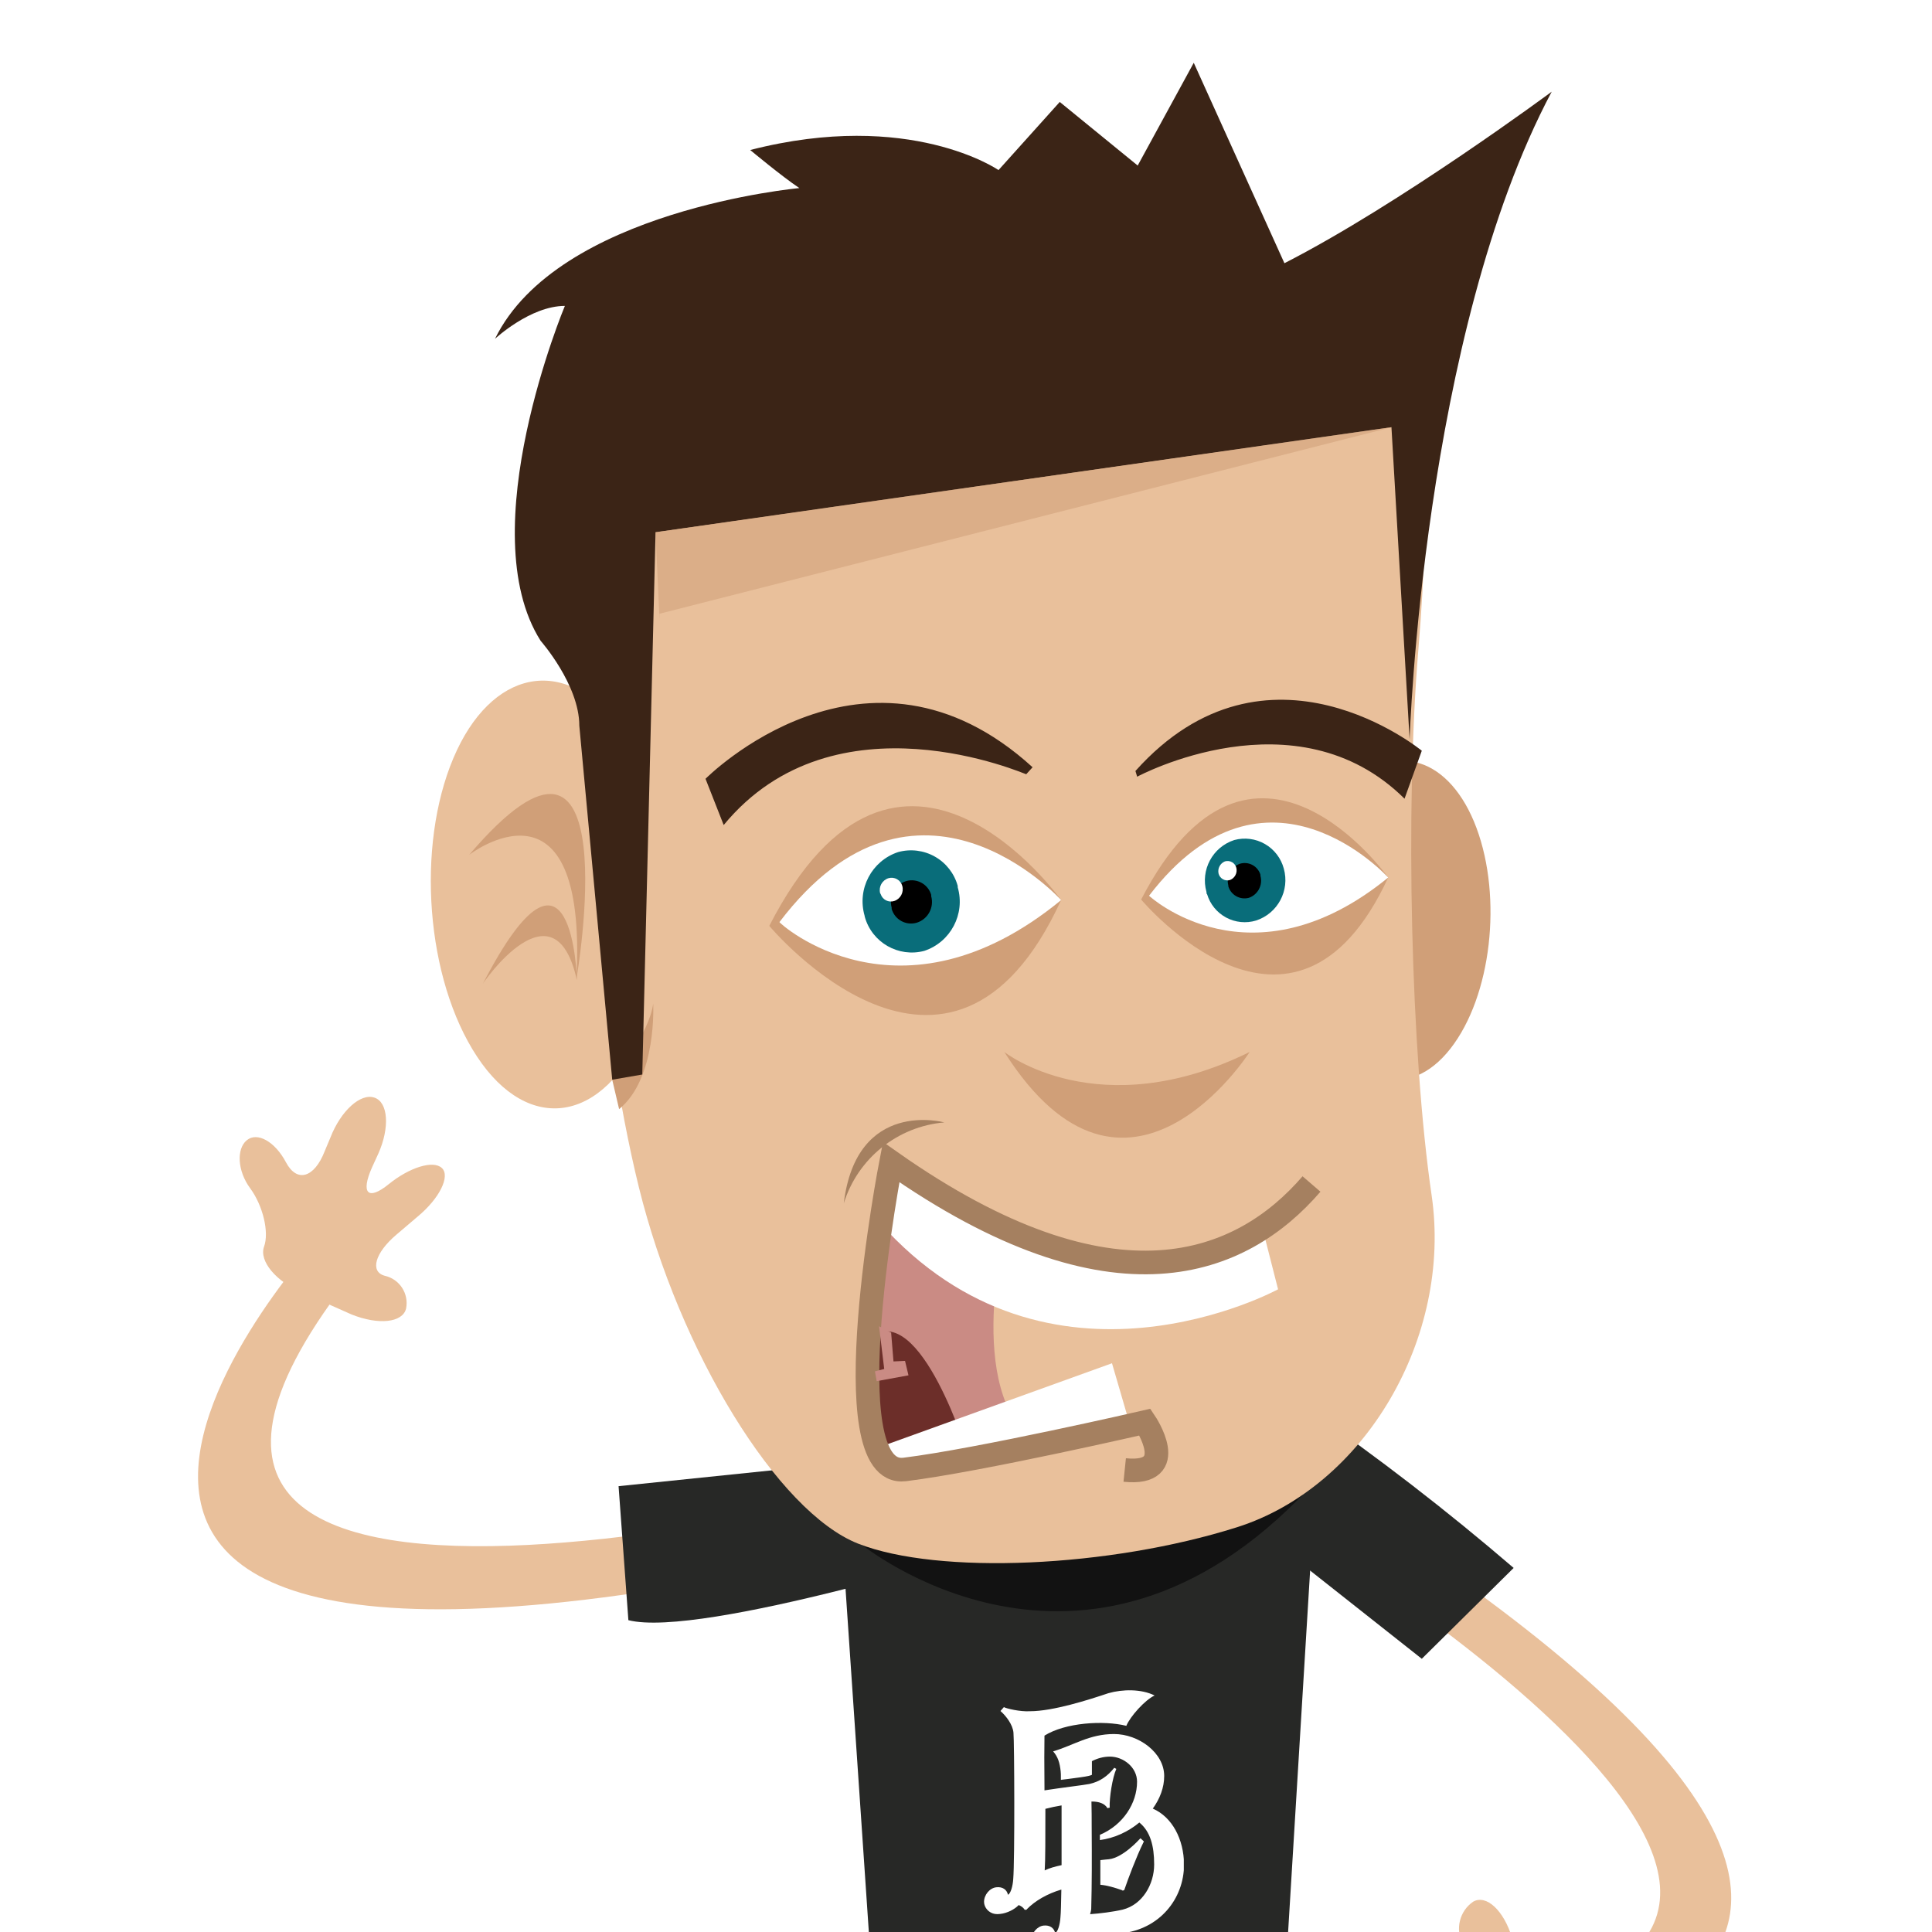 <?xml version="1.0" encoding="UTF-8" standalone="no"?>
<!DOCTYPE svg PUBLIC "-//W3C//DTD SVG 1.1//EN" "http://www.w3.org/Graphics/SVG/1.1/DTD/svg11.dtd">
<svg width="100%" height="100%" viewBox="0 0 400 400" version="1.1" xmlns="http://www.w3.org/2000/svg" xmlns:xlink="http://www.w3.org/1999/xlink" xml:space="preserve" xmlns:serif="http://www.serif.com/" style="fill-rule:evenodd;clip-rule:evenodd;">
    <rect x="0" y="0" width="400" height="400" fill="#333333" stroke="none"/>
    <g transform="matrix(1.028,0,0,1.029,-11.578,-11.662)">
        <rect x="-0.539" y="1" width="408.113" height="405.934" style="fill:white;"/>
    </g>
    <g transform="matrix(1.881,0,0,1.881,40.997,13)">
        <g>
            <path d="M113.47,156.8C113.47,156.8 195.47,203.9 143.92,213.62L143.6,218.62C143.6,218.62 216.5,211.82 114.11,150.93L113.47,156.8Z" style="fill:rgb(233,192,155);fill-rule:nonzero;"/>
            <path d="M146.91,213.56C147.91,216.56 147.35,219.56 145.76,220.3C144.17,221.04 142.52,223.73 142.01,226.3C141.5,228.87 139.85,230.75 138.33,230.5C136.81,230.25 136.33,227.83 137.18,225.16C138.03,222.49 136.42,221.34 133.49,222.55L131.78,223.25C128.85,224.46 125.99,224.08 125.36,222.49C124.73,220.9 126.63,218.67 129.62,217.59L131.33,216.96C134.26,215.88 134.33,214.61 131.4,214.1C128.47,213.59 126.12,212 126.19,210.6C126.26,209.2 128.79,208.44 131.91,208.89L135.02,209.33C138.13,209.78 140.02,208.76 139.21,207.04C138.358,205.426 138.853,203.429 140.36,202.4C141.82,201.58 143.73,203.4 144.62,206.34L146.91,213.56Z" style="fill:rgb(233,192,155);fill-rule:nonzero;"/>
            <path d="M121.93,148C129.859,153.488 137.496,159.386 144.81,165.67L134.7,175.67L120.7,164.61L121.93,148Z" style="fill:rgb(39,40,38);fill-rule:nonzero;"/>
            <path d="M84.94,154.7C84.94,154.7 -21.84,184 16.23,134.3L12.8,130C12.8,130 -46.06,194.83 88.69,159.88L84.94,154.7Z" style="fill:rgb(233,192,155);fill-rule:nonzero;"/>
            <path d="M87.73,163.35C87.73,163.35 55.38,173.45 47.37,171.42L46.29,156.67L70.89,154.13L77.82,154.13L87.73,163.35Z" style="fill:rgb(39,40,38);fill-rule:nonzero;"/>
            <path d="M11.52,135.38C8.6,134.17 6.69,131.89 7.27,130.3C7.85,128.71 7.14,125.78 5.74,123.88C4.34,121.98 4.21,119.56 5.36,118.6C6.51,117.64 8.47,118.73 9.68,121.02C10.89,123.31 12.8,122.73 13.94,119.81L14.58,118.28C15.72,115.36 17.88,113.39 19.41,113.9C20.94,114.41 21.12,117.2 19.85,120.06L19.15,121.59C17.88,124.45 18.71,125.28 20.99,123.43C23.27,121.58 25.89,120.76 26.84,121.65C27.79,122.54 26.59,125 24.17,127L21.82,129C19.47,131 18.9,133.06 20.55,133.51C22.189,133.874 23.234,135.484 22.9,137.13C22.52,138.66 19.9,138.97 16.9,137.77L11.52,135.38Z" style="fill:rgb(233,192,155);fill-rule:nonzero;"/>
            <path d="M91.16,221.63L74.89,221.25L69.68,144.53L123.83,142.63L118.94,222.9L97.84,221.69" style="fill:rgb(39,40,38);fill-rule:nonzero;"/>
            <path d="M72.92,163C72.92,163 97.46,183.21 122.18,157L72.92,163Z" style="fill:rgb(18,18,18);fill-rule:nonzero;"/>
            <path d="M124,104.43C127.12,112.63 133.35,114.28 137.86,108.5C142.37,102.72 143.58,91.91 140.72,84.22C137.86,76.53 131.72,74.49 127.06,79.83C122.4,85.17 120.91,96.23 124,104.43Z" style="fill:rgb(208,159,120);fill-rule:nonzero;"/>
            <path d="M58.05,64.89C58.05,64.89 85.44,48.62 92.82,69L91.42,71.28C91.42,71.28 83.85,60.89 58.05,64.89Z" style="fill:rgb(35,31,32);fill-rule:nonzero;"/>
            <path d="M134.32,64.64C132.86,81.99 133.49,109 135.78,124.64C138.07,140.28 128.41,156.74 114.36,161.19C100.31,165.64 81.5,166.46 72.67,163C63.84,159.54 53,141.93 48.52,123.75C44.04,105.57 41.84,77.86 43.52,62.16C45.2,46.46 52.58,29.56 60,24.66C67.42,19.76 85.8,19.32 100.87,23.77C115.94,28.22 130.23,32.1 132.64,32.42C135.05,32.74 135.78,47.29 134.32,64.64Z" style="fill:rgb(233,192,155);fill-rule:nonzero;"/>
            <path d="M88.75,108.88C88.75,108.88 99.11,117.08 115.75,108.88C115.76,108.88 102.22,130.11 88.75,108.88Z" style="fill:rgb(208,159,120);fill-rule:nonzero;"/>
            <path d="M49.09,106.4C44.64,116.76 36.38,117.97 30.72,109.4C25.06,100.83 24,86.25 28.11,76.53C32.22,66.81 40.32,65.08 46.29,73C52.26,80.92 53.54,96 49.09,106.4Z" style="fill:rgb(233,192,155);fill-rule:nonzero;"/>
            <path d="M41.65,100.87C41.65,100.87 47.65,66.29 29.83,87.2C29.77,87.2 42.92,77.1 41.65,100.87Z" style="fill:rgb(208,159,120);fill-rule:nonzero;"/>
            <path d="M41.71,101C41.71,101 41.27,82.18 31.35,101.38C31.29,101.38 39.24,89.81 41.71,101Z" style="fill:rgb(208,159,120);fill-rule:nonzero;"/>
            <path d="M88.94,128.07C88.94,128.07 84.17,146.19 92.31,152.07C92.31,152.07 77.94,155.57 76.31,154.49C76.31,154.49 74.02,153.49 73.77,147.18C73.77,147.18 74.21,126.9 76.31,120.93C76.29,120.89 85.83,128.26 88.94,128.07Z" style="fill:rgb(202,139,132);fill-rule:nonzero;"/>
            <path d="M84.81,153.43C84.81,153.43 79.53,136.08 74,140.28C74,140.28 72.86,155.53 77.82,154.7L84.81,153.43Z" style="fill:rgb(108,46,41);fill-rule:nonzero;"/>
            <path d="M102.6,150L100.6,143.14L74.7,152.48C75.13,154.209 76.825,155.31 78.58,155L102.6,150Z" style="fill:white;fill-rule:nonzero;"/>
            <path d="M82.14,116.63C82.14,116.63 72.48,113.96 71.08,125.53C72.619,120.594 76.989,117.077 82.14,116.63Z" style="fill:rgb(165,128,96);fill-rule:nonzero;"/>
            <path d="M117.16,128.26L118.88,135C118.88,135 93.71,148.73 75,127.63L76.29,121C76.29,120.89 98.73,140.08 117.16,128.26Z" style="fill:white;fill-rule:nonzero;"/>
        </g>
        <path d="M102,154.89C108.23,155.53 104.23,149.62 104.23,149.62C104.23,149.62 86.05,153.81 77.79,154.83C69.53,155.85 76.29,121 76.29,121C100.89,138.29 114.94,132.25 122.56,123.41" style="fill:none;stroke:rgb(165,128,96);stroke-width:2.6px;"/>
        <path d="M74.96,139.07L75.53,143.77L74.51,144.03L74.7,145.11L78.2,144.47L77.82,142.88L76.55,142.94L76.29,139.77L74.96,139.07Z" style="fill:rgb(202,139,132);fill-rule:nonzero;"/>
        <path d="M45.59,111.93C45.59,111.93 49.72,106.84 50.1,103.54C50.1,103.54 50.55,111.74 46.35,115.17L45.59,111.93ZM95,92.16C95,92.16 77.18,67.12 62.88,95C62.88,95 82.77,118.86 95,92.16Z" style="fill:rgb(208,159,120);fill-rule:nonzero;"/>
        <path d="M95,92.16C95,92.16 79.15,74.62 64,94.58C63.9,94.64 77.18,106.78 95,92.16Z" style="fill:white;fill-rule:nonzero;"/>
        <g transform="matrix(1,0,0,1,60,83)">
            <path d="M13.37,10.88C12.521,7.937 14.145,4.849 17.05,3.88C18.415,3.5 19.874,3.678 21.107,4.376C22.34,5.074 23.244,6.234 23.62,7.6C23.625,7.65 23.625,7.7 23.62,7.75C24.469,10.693 22.845,13.781 19.94,14.75C17.098,15.504 14.179,13.832 13.39,11C13.39,11 13.38,10.91 13.37,10.88Z" style="fill:rgb(9,109,122);fill-rule:nonzero;"/>
        </g>
        <g transform="matrix(1,0,0,1,60,83)">
            <path d="M16.35,10C16.005,8.755 16.708,7.459 17.94,7.07C19.119,6.728 20.352,7.403 20.7,8.58C20.705,8.63 20.705,8.68 20.7,8.73C21.045,9.973 20.341,11.265 19.11,11.65C18.544,11.817 17.934,11.752 17.416,11.468C16.898,11.185 16.515,10.707 16.35,10.14C16.354,10.093 16.354,10.047 16.35,10Z" style="fill-rule:nonzero;"/>
        </g>
        <g transform="matrix(1,0,0,1,60,83)">
            <path d="M15.08,8.4C14.898,7.693 15.303,6.967 16,6.75C16.316,6.658 16.655,6.698 16.941,6.86C17.227,7.022 17.436,7.292 17.52,7.61C17.71,8.309 17.319,9.035 16.63,9.26C16.332,9.358 16.007,9.332 15.727,9.19C15.447,9.047 15.236,8.799 15.14,8.5C15.117,8.469 15.097,8.435 15.08,8.4Z" style="fill:white;fill-rule:nonzero;"/>
        </g>
        <path d="M131,89.68C131,89.68 116,68.52 103.81,92.1C103.81,92.1 120.59,112.18 131,89.68Z" style="fill:rgb(208,159,120);fill-rule:nonzero;"/>
        <path d="M131,89.68C131,89.68 117.58,74.81 104.68,91.68C104.7,91.72 115.89,102 131,89.68Z" style="fill:white;fill-rule:nonzero;"/>
        <path d="M57.86,83.9L55.86,78.81C55.86,78.81 73.59,60.89 91.86,77.54L91.16,78.31C91.16,78.37 70.13,69 57.86,83.9ZM132.8,81L134.7,75.72C134.7,75.72 117.7,61.72 103.18,77.95L103.37,78.58C103.37,78.58 120.85,69.15 132.8,81Z" style="fill:rgb(59,36,22);fill-rule:nonzero;"/>
        <g transform="matrix(1,0,0,1,100,82)">
            <path d="M11,9.27C10.319,6.851 11.67,4.326 14.06,3.55C15.199,3.242 16.414,3.399 17.437,3.989C18.459,4.578 19.205,5.55 19.51,6.69C20.192,9.106 18.846,11.63 16.46,12.41C15.362,12.743 14.177,12.625 13.166,12.083C12.154,11.541 11.4,10.619 11.07,9.52C11,9.47 11,9.37 11,9.27Z" style="fill:rgb(9,109,122);fill-rule:nonzero;"/>
        </g>
        <g transform="matrix(1,0,0,1,100,82)">
            <path d="M13.41,8.57C13.136,7.558 13.69,6.506 14.68,6.16C15.14,6.02 15.637,6.069 16.061,6.296C16.485,6.523 16.801,6.909 16.94,7.37L16.94,7.49C17.22,8.505 16.664,9.563 15.67,9.91C15.193,10.038 14.684,9.971 14.256,9.723C13.828,9.476 13.517,9.068 13.39,8.59L13.41,8.57Z" style="fill-rule:nonzero;"/>
        </g>
        <g transform="matrix(1,0,0,1,100,82)">
            <path d="M12.33,7.24C12.205,6.682 12.501,6.116 13.03,5.9C13.293,5.821 13.576,5.853 13.815,5.989C14.053,6.125 14.225,6.353 14.29,6.62C14.419,7.176 14.121,7.742 13.59,7.95C13.329,8.029 13.046,7.999 12.808,7.864C12.57,7.73 12.397,7.505 12.33,7.24Z" style="fill:white;fill-rule:nonzero;"/>
        </g>
        <path d="M45.59,111.93L48.9,111.36L50.36,51.67L131.36,40.11L133.36,74.49C133.36,74.49 134.77,29.94 149,3.18C149,3.18 132.29,15.57 119.58,22.06L109.6,0L103.43,11.31L94.85,4.31L88.11,11.81C88.11,11.81 78.39,5.08 60.78,9.6C60.78,9.6 64.28,12.52 66.19,13.79C66.19,13.79 39.62,16.21 32.69,30.38C32.69,30.38 36.57,26.76 40.38,26.76C40.38,26.76 30.02,51.48 37.71,63.62C37.71,63.62 41.97,68.45 41.97,72.97L45.59,111.93Z" style="fill:rgb(59,36,22);fill-rule:nonzero;"/>
        <path d="M50.8,60.64L131.4,40.11L50.36,51.67L50.8,61.34" style="fill:rgb(208,159,120);fill-opacity:0.55;fill-rule:nonzero;"/>
        <g transform="matrix(0.251,0,0,0.251,97.511,193.552)">
            <g transform="matrix(1,0,0,1,-43.8,-57.45)">
                <clipPath id="_clip1">
                    <rect x="0" y="0" width="87.6" height="114.9"/>
                </clipPath>
                <g clip-path="url(#_clip1)">
                    <g>
                        <path d="M74,51.9C77.1,47.6 79,42.7 79,37.6C79,27.4 67.8,19.2 57,19.2C46.2,19.2 39.4,24.1 30.3,26.8C32.4,29.2 33.2,31.8 33.6,35.5C33.7,36 33.7,37.3 33.7,39.3C34.7,39.2 35.7,39 36.9,38.9C40.8,38.4 44.5,37.9 45.7,37.6C46.3,37.5 46.8,37.3 47.3,37.1L47.3,31.1C49.6,29.9 52.3,29.1 55.2,29.1C61.1,29.1 67.1,33.8 67.1,40.1C67.1,49.5 61,59.1 50.8,63.4L50.8,65.7C57,64.9 63.2,62.1 68.1,58C72.9,61.9 74.6,68.2 74.6,76.4C74.6,85.1 69.5,94 60.8,96.2C56.5,97.2 50.8,97.9 46.5,98.2C46.7,97.5 46.9,96.9 47,95.9C47.3,84.4 47.3,74.2 47.2,59.5C47.2,56.5 47.2,52.3 47.1,48.8L47.3,48.8C50.3,48.8 52.9,49.6 54.1,51.7L55.1,51.5C54.9,47.1 56.3,38.3 58,34.5L57.1,34C54.2,37.7 50.7,40.1 46.2,41.1C43.7,41.6 34.2,42.7 26.5,43.9L26.5,42.7C26.4,33.3 26.4,24.4 26.5,19.9C35.6,14.2 52.3,13.1 62.4,15.6C64,11.6 70.6,4.2 74.8,2.3C69,-0.6 60.8,-0.5 54.5,1.3C45.9,4.2 30.2,9.2 20.2,9.2C15.9,9.5 9.7,8 8.7,7.4C8.7,7.4 7.6,8.6 7.2,9.1C9.7,11.3 12.6,15.1 12.9,18.6C13.3,22.4 13.5,74.5 12.8,82.8C12.6,85.9 11.7,89.1 10.5,89.7C10,87.4 8.1,86.1 5.4,86.4C2.5,86.7 0,89.7 0,92.8C0,95.3 2.1,97.7 4.8,98.1C5.5,98.2 6.2,98.2 7,98.1C10.1,97.8 13.4,96.1 15.2,94.2C16.4,94.7 17.2,95.3 17.7,96.1L17.9,96.3L18.7,96.2L18.8,96C22.4,92.3 27.8,89.2 33.9,87.4C33.8,93.2 33.7,97.7 33.5,99.6C33.3,102.7 32.4,105.9 31.2,106.5C30.7,104.2 28.8,102.9 26.1,103.2C23.3,103.5 20.8,106.5 20.7,109.5C20.7,112 22.8,114.4 25.5,114.8C26.2,114.9 26.9,114.9 27.7,114.8C30.8,114.5 34.1,112.8 35.9,110.9C37.1,111.4 37.9,112 38.4,112.8L38.6,113L39.4,112.9L39.5,112.7C40.3,111.5 41.4,110.1 44,109.2C49.4,107.4 56,107 60.1,106.6C76.8,104.9 87.7,91.6 87.7,76.4C87.6,65.3 82.5,55.6 74,51.9ZM26.6,79C26.9,74.9 26.9,63.8 26.9,52C29.2,51.4 31.6,50.9 34,50.5L34,76.7C31.2,77.3 28.6,78 26.6,79Z" style="fill:white;fill-rule:nonzero;"/>
                        <path d="M60.8,87.9L61.5,87.6L61.6,87.3C63.1,82.9 66.7,73.2 69.9,66.7L70.1,66.3L68.6,64.9L68.2,65.3C68.1,65.4 61,73.4 54.8,74.1C53.8,74.2 52.5,74.3 51,74.5L51,85.3C54.2,85.6 57.1,86.5 60.6,87.7L60.8,87.9Z" style="fill:white;fill-rule:nonzero;"/>
                    </g>
                </g>
            </g>
        </g>
    </g>
</svg>
